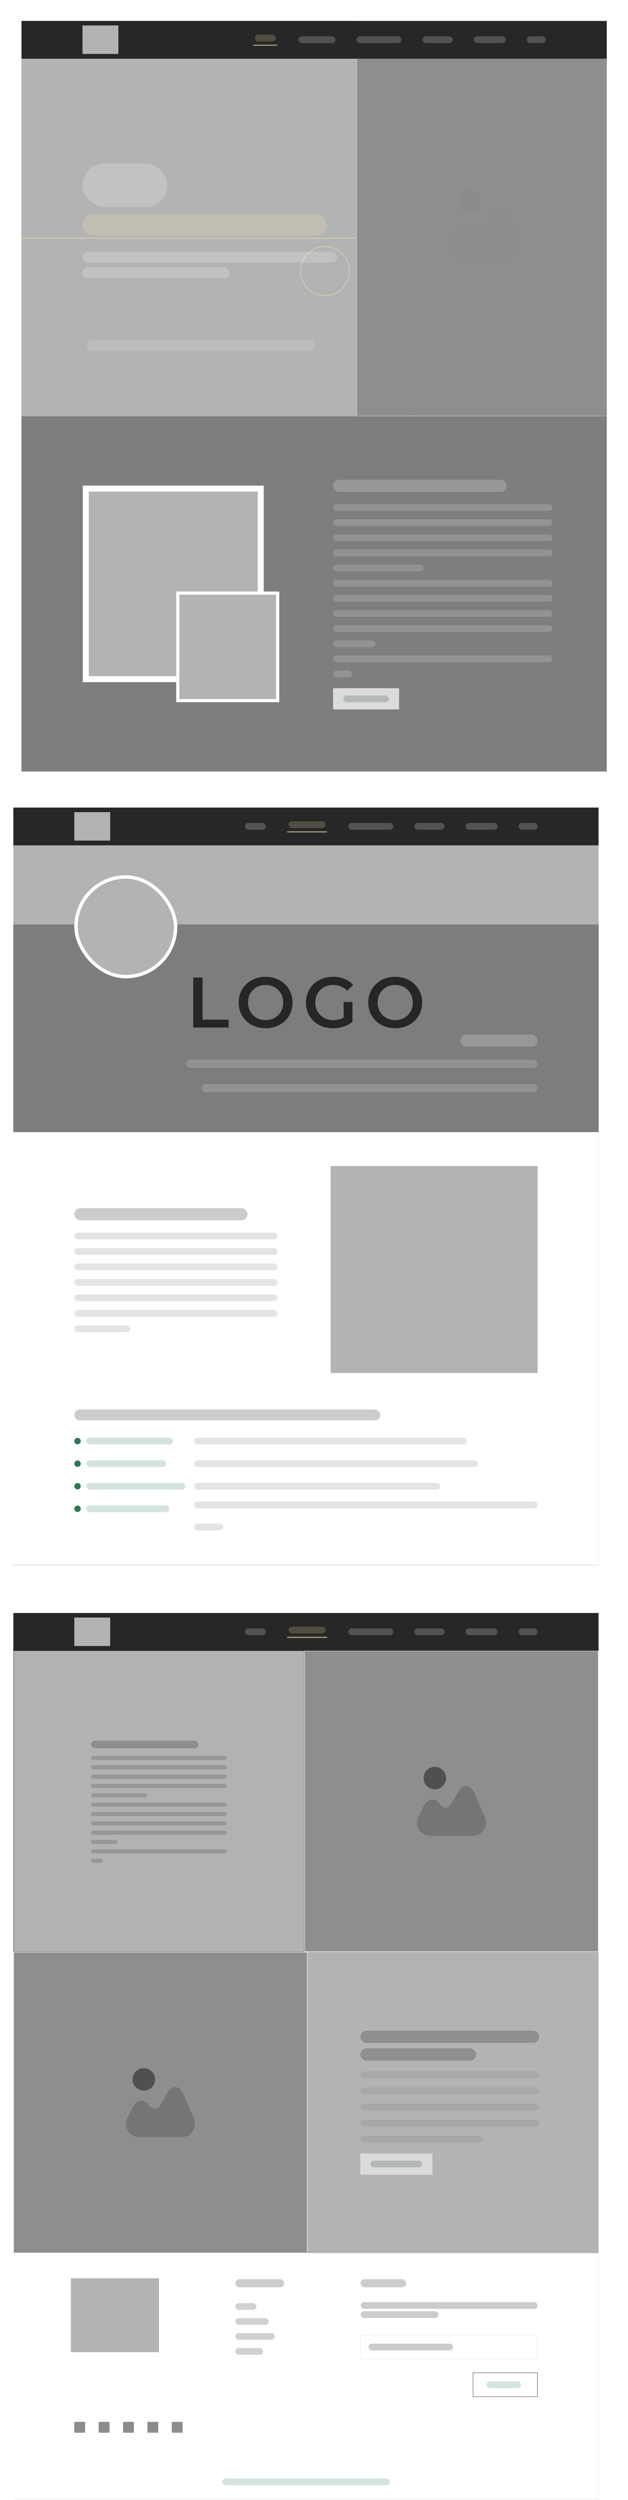 <svg width="564" height="2244" viewBox="0 0 564 2244" fill="none" xmlns="http://www.w3.org/2000/svg">
<g clip-path="url(#clip0_457_2193)" filter="url(#filter0_d_457_2193)">
<rect width="525.533" height="673.71" transform="translate(12 8)" fill="#272727"/>
<rect width="525.533" height="673.71" transform="translate(12 8)" fill="#B3B3B3"/>
<g clip-path="url(#clip1_457_2193)">
<circle cx="876.5" cy="1124.5" r="921" stroke="#F8E8B1" stroke-opacity="0.5"/>
<line x1="314.5" y1="8" x2="314.5" y2="1197" stroke="#F8E8B1" stroke-opacity="0.4"/>
<line x1="5" y1="203" x2="1194" y2="203" stroke="#F8E8B1" stroke-opacity="0.4"/>
<circle cx="284.5" cy="232.5" r="22" stroke="#F8E8B1" stroke-opacity="0.4"/>
<rect x="312.999" y="8.108" width="231.554" height="365.26" fill="#8E8E8E"/>
<rect x="312.999" y="8.108" width="231.554" height="365.26" stroke="white" stroke-width="0.216"/>
<g opacity="0.2">
<path opacity="0.4" d="M458.823 205.14L449.471 183.268C447.768 179.264 445.228 176.993 442.329 176.844C439.461 176.694 436.682 178.696 434.56 182.521L428.883 192.71C427.688 194.862 425.985 196.146 424.132 196.296C422.25 196.475 420.367 195.489 418.843 193.547L418.186 192.71C416.065 190.051 413.435 188.766 410.746 189.035C408.057 189.304 405.756 191.156 404.232 194.174L399.063 204.483C397.21 208.218 397.389 212.551 399.571 216.077C401.752 219.602 405.547 221.724 409.7 221.724H447.827C451.831 221.724 455.566 219.722 457.777 216.375C460.048 213.029 460.407 208.816 458.823 205.14Z" fill="#7C7C7C"/>
<path d="M413.853 179.922C419.431 179.922 423.953 175.4 423.953 169.822C423.953 164.244 419.431 159.723 413.853 159.723C408.276 159.723 403.754 164.244 403.754 169.822C403.754 175.4 408.276 179.922 413.853 179.922Z" fill="#7C7C7C"/>
</g>
<g opacity="0.2" clip-path="url(#clip2_457_2193)">
<rect x="70.391" y="294.652" width="205.85" height="9.732" rx="4.866" fill="white" fill-opacity="0.6"/>
</g>
<g opacity="0.2" clip-path="url(#clip3_457_2193)">
<rect x="66.742" y="136" width="76.249" height="38.928" rx="19.464" fill="white"/>
</g>
<g opacity="0.2" clip-path="url(#clip4_457_2193)">
<rect x="66.742" y="181.371" width="219.458" height="19.464" rx="9.732" fill="#F8E8B1"/>
</g>
<g opacity="0.2" clip-path="url(#clip5_457_2193)">
<rect x="66.742" y="215.148" width="228.704" height="9.732" rx="4.866" fill="white"/>
<rect x="66.742" y="229.176" width="132.019" height="9.732" rx="4.866" fill="white"/>
</g>
</g>
<g clip-path="url(#clip6_457_2193)">
<rect width="525.533" height="318.726" transform="translate(12 362.918)" fill="#7E7E7E"/>
<g opacity="0.01">
<rect width="525.533" height="339.711" transform="translate(12 358.355)" fill="#272727"/>
<rect width="525.533" height="339.711" transform="translate(12 358.355)" fill="#B3B3B3"/>
</g>
<g clip-path="url(#clip7_457_2193)">
<rect x="48.633" y="415.324" width="251.666" height="251.666" fill="#B3B3B3"/>
</g>
<rect x="69.723" y="427.789" width="157.058" height="171.04" stroke="white" stroke-width="5.36"/>
<g clip-path="url(#clip8_457_2193)">
<rect x="140.676" y="511.328" width="136.05" height="204.649" fill="#B3B3B3"/>
</g>
<rect x="152.328" y="521.582" width="89.714" height="96.472" stroke="white" stroke-width="2.796"/>
<g opacity="0.2" clip-path="url(#clip9_457_2193)">
<rect x="291.797" y="419.793" width="155.953" height="10.949" rx="5.474" fill="white"/>
</g>
<g opacity="0.2" clip-path="url(#clip10_457_2193)">
<rect x="291.797" y="441.695" width="197.075" height="6.083" rx="3.041" fill="#E8E8E8"/>
<rect x="291.797" y="455.281" width="197.075" height="6.083" rx="3.041" fill="#E8E8E8"/>
<rect x="291.797" y="468.867" width="197.075" height="6.083" rx="3.041" fill="#E8E8E8"/>
<rect x="291.797" y="482.453" width="197.075" height="6.083" rx="3.041" fill="#E8E8E8"/>
<rect x="291.797" y="496.035" width="81.109" height="6.083" rx="3.041" fill="#E8E8E8"/>
<rect x="291.797" y="509.621" width="197.075" height="6.083" rx="3.041" fill="#E8E8E8"/>
<rect x="291.797" y="523.207" width="197.075" height="6.083" rx="3.041" fill="#E8E8E8"/>
<rect x="291.797" y="536.793" width="197.075" height="6.083" rx="3.041" fill="#E8E8E8"/>
<rect x="291.797" y="550.379" width="197.075" height="6.083" rx="3.041" fill="#E8E8E8"/>
<rect x="291.797" y="563.965" width="38.124" height="6.083" rx="3.041" fill="#E8E8E8"/>
<rect x="291.797" y="577.551" width="197.075" height="6.083" rx="3.041" fill="#E8E8E8"/>
<rect x="291.797" y="591.133" width="17.199" height="6.083" rx="3.041" fill="#E8E8E8"/>
</g>
<rect width="59.288" height="19.043" transform="translate(291.797 606.949)" fill="#DBDBDB"/>
<g opacity="0.2" clip-path="url(#clip11_457_2193)">
<rect x="300.922" y="613.43" width="41.04" height="6.083" rx="3.041" fill="#14332D"/>
</g>
</g>
<rect width="525.533" height="33.904" transform="translate(12 8)" fill="#272727"/>
<rect x="66.742" y="12.074" width="32.216" height="25.547" fill="#B3B3B3"/>
<mask id="path-34-inside-1_457_2193" fill="white">
<path d="M220.012 19.656H241.845V30.042H220.012V19.656Z"/>
</mask>
<path d="M241.845 30.042V29.433H220.012V30.042V30.65H241.845V30.042Z" fill="#F8E8B1" mask="url(#path-34-inside-1_457_2193)"/>
<g opacity="0.2" clip-path="url(#clip12_457_2193)">
<rect x="221.531" y="20.285" width="18.792" height="6.083" rx="3.041" fill="#F8E8B1"/>
</g>
<g opacity="0.2" clip-path="url(#clip13_457_2193)">
<rect x="260.699" y="21.805" width="33.264" height="6.083" rx="3.041" fill="white"/>
</g>
<g opacity="0.2" clip-path="url(#clip14_457_2193)">
<rect x="312.82" y="21.805" width="40.392" height="6.083" rx="3.041" fill="white"/>
</g>
<g opacity="0.2" clip-path="url(#clip15_457_2193)">
<rect x="372.07" y="21.805" width="27.216" height="6.083" rx="3.041" fill="white"/>
</g>
<g opacity="0.2" clip-path="url(#clip16_457_2193)">
<rect x="418.141" y="21.805" width="28.728" height="6.083" rx="3.041" fill="white"/>
</g>
<g opacity="0.2" clip-path="url(#clip17_457_2193)">
<rect x="465.727" y="21.805" width="17.064" height="6.083" rx="3.041" fill="white"/>
</g>
</g>
<g clip-path="url(#clip18_457_2193)">
<rect width="525.533" height="679.759" transform="translate(12 724.91)" fill="#272727"/>
<rect width="525.533" height="679.759" transform="translate(12 724.91)" fill="#B3B3B3"/>
<g clip-path="url(#clip19_457_2193)">
<rect width="525.533" height="257.596" transform="translate(12 758.605)" fill="#272727"/>
<rect width="525.533" height="257.596" transform="translate(12 758.605)" fill="#7D7D7D"/>
<path d="M173.554 922.344V877.437H181.894V915.287H205.373V922.344H173.554ZM238.6 922.985C235.093 922.985 231.864 922.408 228.913 921.253C225.962 920.098 223.396 918.495 221.215 916.442C219.034 914.346 217.344 911.908 216.147 909.128C214.949 906.306 214.351 903.226 214.351 899.89C214.351 896.555 214.949 893.497 216.147 890.717C217.344 887.894 219.034 885.456 221.215 883.403C223.396 881.308 225.962 879.682 228.913 878.528C231.864 877.373 235.072 876.796 238.536 876.796C242.043 876.796 245.251 877.373 248.159 878.528C251.11 879.682 253.676 881.308 255.857 883.403C258.038 885.456 259.728 887.894 260.925 890.717C262.123 893.497 262.721 896.555 262.721 899.89C262.721 903.226 262.123 906.306 260.925 909.128C259.728 911.951 258.038 914.389 255.857 916.442C253.676 918.495 251.11 920.098 248.159 921.253C245.251 922.408 242.064 922.985 238.6 922.985ZM238.536 915.672C240.803 915.672 242.898 915.287 244.823 914.517C246.748 913.747 248.415 912.657 249.827 911.245C251.238 909.791 252.329 908.123 253.099 906.242C253.911 904.317 254.318 902.2 254.318 899.89C254.318 897.581 253.911 895.485 253.099 893.604C252.329 891.679 251.238 890.011 249.827 888.6C248.415 887.146 246.748 886.034 244.823 885.264C242.898 884.494 240.803 884.109 238.536 884.109C236.269 884.109 234.174 884.494 232.249 885.264C230.367 886.034 228.699 887.146 227.245 888.6C225.834 890.011 224.722 891.679 223.909 893.604C223.139 895.485 222.755 897.581 222.755 899.89C222.755 902.157 223.139 904.253 223.909 906.177C224.722 908.102 225.834 909.791 227.245 911.245C228.657 912.657 230.325 913.747 232.249 914.517C234.174 915.287 236.269 915.672 238.536 915.672ZM298.954 922.985C295.447 922.985 292.218 922.429 289.267 921.317C286.359 920.163 283.815 918.559 281.633 916.506C279.452 914.41 277.763 911.951 276.565 909.128C275.368 906.306 274.769 903.226 274.769 899.89C274.769 896.555 275.368 893.475 276.565 890.653C277.763 887.83 279.452 885.392 281.633 883.339C283.857 881.244 286.445 879.64 289.396 878.528C292.347 877.373 295.576 876.796 299.083 876.796C302.889 876.796 306.311 877.416 309.347 878.656C312.426 879.896 315.014 881.714 317.11 884.109L311.849 889.241C310.096 887.488 308.192 886.205 306.14 885.392C304.129 884.537 301.905 884.109 299.468 884.109C297.115 884.109 294.934 884.494 292.924 885.264C290.914 886.034 289.182 887.124 287.728 888.535C286.274 889.947 285.14 891.615 284.328 893.539C283.558 895.464 283.173 897.581 283.173 899.89C283.173 902.157 283.558 904.253 284.328 906.177C285.14 908.102 286.274 909.791 287.728 911.245C289.182 912.657 290.893 913.747 292.86 914.517C294.827 915.287 297.009 915.672 299.404 915.672C301.627 915.672 303.766 915.33 305.819 914.645C307.914 913.918 309.903 912.721 311.785 911.053L316.532 917.276C314.18 919.158 311.443 920.59 308.321 921.574C305.241 922.515 302.119 922.985 298.954 922.985ZM308.641 916.185V899.377H316.532V917.276L308.641 916.185ZM354.989 922.985C351.482 922.985 348.253 922.408 345.302 921.253C342.351 920.098 339.785 918.495 337.604 916.442C335.423 914.346 333.733 911.908 332.536 909.128C331.338 906.306 330.739 903.226 330.739 899.89C330.739 896.555 331.338 893.497 332.536 890.717C333.733 887.894 335.423 885.456 337.604 883.403C339.785 881.308 342.351 879.682 345.302 878.528C348.253 877.373 351.461 876.796 354.925 876.796C358.432 876.796 361.639 877.373 364.548 878.528C367.499 879.682 370.065 881.308 372.246 883.403C374.427 885.456 376.117 887.894 377.314 890.717C378.512 893.497 379.11 896.555 379.11 899.89C379.11 903.226 378.512 906.306 377.314 909.128C376.117 911.951 374.427 914.389 372.246 916.442C370.065 918.495 367.499 920.098 364.548 921.253C361.639 922.408 358.453 922.985 354.989 922.985ZM354.925 915.672C357.192 915.672 359.287 915.287 361.212 914.517C363.136 913.747 364.804 912.657 366.216 911.245C367.627 909.791 368.718 908.123 369.487 906.242C370.3 904.317 370.706 902.2 370.706 899.89C370.706 897.581 370.3 895.485 369.487 893.604C368.718 891.679 367.627 890.011 366.216 888.6C364.804 887.146 363.136 886.034 361.212 885.264C359.287 884.494 357.192 884.109 354.925 884.109C352.658 884.109 350.563 884.494 348.638 885.264C346.756 886.034 345.088 887.146 343.634 888.6C342.223 890.011 341.111 891.679 340.298 893.604C339.528 895.485 339.143 897.581 339.143 899.89C339.143 902.157 339.528 904.253 340.298 906.177C341.111 908.102 342.223 909.791 343.634 911.245C345.045 912.657 346.713 913.747 348.638 914.517C350.563 915.287 352.658 915.672 354.925 915.672Z" fill="#262626"/>
<g opacity="0.2" clip-path="url(#clip20_457_2193)">
<rect x="413.453" y="928.66" width="69.337" height="10.949" rx="5.474" fill="white"/>
</g>
<g opacity="0.2" clip-path="url(#clip21_457_2193)">
<rect x="167.105" y="951.211" width="315.685" height="7.299" rx="3.65" fill="#E8E8E8"/>
<rect x="181.141" y="973.07" width="301.649" height="7.299" rx="3.65" fill="#E8E8E8"/>
</g>
<g clip-path="url(#clip22_457_2193)">
<rect width="525.533" height="71.166" transform="translate(12 758.605)" fill="white"/>
<rect x="12" y="626.918" width="531.611" height="462.887" fill="#B3B3B3"/>
</g>
<g clip-path="url(#clip23_457_2193)">
<rect x="66.742" y="785.676" width="92.455" height="92.455" rx="46.227" fill="white"/>
<rect x="65.371" y="784.395" width="108.23" height="162.802" fill="#B3B3B3"/>
</g>
<rect x="68.263" y="787.196" width="89.414" height="89.414" rx="44.707" stroke="white" stroke-width="3.041"/>
</g>
<rect width="525.533" height="388.371" transform="translate(12 1016.2)" fill="white"/>
<g opacity="0.2" clip-path="url(#clip24_457_2193)">
<rect x="66.742" y="1084.47" width="155.521" height="10.949" rx="5.474" fill="black"/>
</g>
<g opacity="0.2" clip-path="url(#clip25_457_2193)">
<rect x="66.742" y="1106.38" width="182.477" height="6.083" rx="3.041" fill="#777777"/>
<rect x="66.742" y="1120.27" width="182.477" height="6.083" rx="3.041" fill="#777777"/>
<rect x="66.742" y="1134.16" width="182.477" height="6.083" rx="3.041" fill="#777777"/>
<rect x="66.742" y="1148.05" width="182.477" height="6.083" rx="3.041" fill="#777777"/>
<rect x="66.742" y="1161.94" width="182.477" height="6.083" rx="3.041" fill="#777777"/>
<rect x="66.742" y="1175.83" width="182.477" height="6.083" rx="3.041" fill="#777777"/>
<rect x="66.742" y="1189.72" width="50.166" height="6.083" rx="3.041" fill="#777777"/>
</g>
<g clip-path="url(#clip26_457_2193)">
<rect width="185.822" height="185.822" transform="translate(296.969 1046.61)" fill="white"/>
<rect x="293.926" y="1023.5" width="195.106" height="293.483" fill="#B3B3B3"/>
</g>
<g opacity="0.2" clip-path="url(#clip27_457_2193)">
<rect x="66.742" y="1265.22" width="274.755" height="9.732" rx="4.866" fill="black"/>
</g>
<circle cx="69.631" cy="1293.53" r="2.889" fill="#297A53"/>
<g opacity="0.2" clip-path="url(#clip28_457_2193)">
<rect x="77.387" y="1290.49" width="77.761" height="6.083" rx="3.041" fill="#297A53"/>
</g>
<g opacity="0.2" clip-path="url(#clip29_457_2193)">
<rect x="174.402" y="1290.49" width="244.73" height="6.083" rx="3.041" fill="#777777"/>
</g>
<circle cx="69.631" cy="1313.79" r="2.889" fill="#297A53"/>
<g opacity="0.2" clip-path="url(#clip30_457_2193)">
<rect x="77.387" y="1310.75" width="71.929" height="6.083" rx="3.041" fill="#297A53"/>
</g>
<g opacity="0.2" clip-path="url(#clip31_457_2193)">
<rect x="174.402" y="1310.75" width="254.882" height="6.083" rx="3.041" fill="#777777"/>
</g>
<circle cx="69.631" cy="1334.05" r="2.889" fill="#297A53"/>
<g opacity="0.2" clip-path="url(#clip32_457_2193)">
<rect x="77.387" y="1331.01" width="89.209" height="6.083" rx="3.041" fill="#297A53"/>
</g>
<g opacity="0.2" clip-path="url(#clip33_457_2193)">
<rect x="174.402" y="1331.01" width="221.186" height="6.083" rx="3.041" fill="#777777"/>
</g>
<circle cx="69.631" cy="1354.31" r="2.889" fill="#297A53"/>
<g opacity="0.2" clip-path="url(#clip34_457_2193)">
<rect x="77.387" y="1351.27" width="74.737" height="6.083" rx="3.041" fill="#297A53"/>
</g>
<g opacity="0.2" clip-path="url(#clip35_457_2193)">
<rect x="174.402" y="1347.83" width="308.386" height="6.083" rx="3.041" fill="#777777"/>
<rect x="174.402" y="1367.66" width="26.201" height="6.083" rx="3.041" fill="#777777"/>
</g>
<rect width="525.533" height="33.904" transform="translate(12 724.91)" fill="#272727"/>
<rect x="66.742" y="728.984" width="32.216" height="25.547" fill="#B3B3B3"/>
<g opacity="0.2" clip-path="url(#clip36_457_2193)">
<rect x="220.012" y="738.715" width="18.792" height="6.083" rx="3.041" fill="white"/>
</g>
<mask id="path-75-inside-2_457_2193" fill="white">
<path d="M257.66 736.566H293.966V746.952H257.66V736.566Z"/>
</mask>
<path d="M293.966 746.952V746.343H257.66V746.952V747.56H293.966V746.952Z" fill="#F8E8B1" mask="url(#path-75-inside-2_457_2193)"/>
<g opacity="0.2" clip-path="url(#clip37_457_2193)">
<rect x="259.18" y="737.195" width="33.264" height="6.083" rx="3.041" fill="#F8E8B1"/>
</g>
<g opacity="0.2" clip-path="url(#clip38_457_2193)">
<rect x="312.82" y="738.715" width="40.392" height="6.083" rx="3.041" fill="white"/>
</g>
<g opacity="0.2" clip-path="url(#clip39_457_2193)">
<rect x="372.07" y="738.715" width="27.216" height="6.083" rx="3.041" fill="white"/>
</g>
<g opacity="0.2" clip-path="url(#clip40_457_2193)">
<rect x="418.141" y="738.715" width="28.728" height="6.083" rx="3.041" fill="white"/>
</g>
<g opacity="0.2" clip-path="url(#clip41_457_2193)">
<rect x="465.727" y="738.715" width="17.064" height="6.083" rx="3.041" fill="white"/>
</g>
</g>
<g clip-path="url(#clip42_457_2193)">
<rect width="525.533" height="795.752" transform="translate(12 1447.87)" fill="#272727"/>
<rect width="525.533" height="795.752" transform="translate(12 1447.87)" fill="#B3B3B3"/>
<rect width="525.533" height="222.926" transform="translate(12 2020.74)" fill="white"/>
<rect x="66.742" y="2173.91" width="9.72" height="9.72" fill="#8C8C8C"/>
<rect x="88.629" y="2173.91" width="9.72" height="9.72" fill="#8C8C8C"/>
<rect x="110.512" y="2173.91" width="9.72" height="9.72" fill="#8C8C8C"/>
<rect x="132.398" y="2173.91" width="9.72" height="9.72" fill="#8C8C8C"/>
<rect x="154.281" y="2173.91" width="9.72" height="9.72" fill="#8C8C8C"/>
<rect x="63.703" y="2045.07" width="79.073" height="66.3" fill="#B3B3B3"/>
<g opacity="0.2" clip-path="url(#clip43_457_2193)">
<rect x="211.332" y="2045.85" width="43.848" height="7.299" rx="3.65" fill="black"/>
</g>
<g opacity="0.2" clip-path="url(#clip44_457_2193)">
<rect x="211.332" y="2067.33" width="19.008" height="6.083" rx="3.041" fill="#1B1B1B"/>
</g>
<g opacity="0.2" clip-path="url(#clip45_457_2193)">
<rect x="211.332" y="2080.76" width="30.024" height="6.083" rx="3.041" fill="#1B1B1B"/>
</g>
<g opacity="0.2" clip-path="url(#clip46_457_2193)">
<rect x="211.332" y="2094.18" width="35.424" height="6.083" rx="3.041" fill="#1B1B1B"/>
</g>
<g opacity="0.2" clip-path="url(#clip47_457_2193)">
<rect x="211.332" y="2107.61" width="25.056" height="6.083" rx="3.041" fill="#1B1B1B"/>
</g>
<g opacity="0.2" clip-path="url(#clip48_457_2193)">
<rect x="323.734" y="2045.85" width="41.04" height="7.299" rx="3.65" fill="black"/>
</g>
<g opacity="0.2" clip-path="url(#clip49_457_2193)">
<rect x="324.039" y="2066.4" width="158.755" height="6.083" rx="3.041" fill="black"/>
<rect x="324.039" y="2074.57" width="69.775" height="6.083" rx="3.041" fill="black"/>
</g>
<rect x="323.886" y="2096.01" width="158.755" height="21.422" stroke="#E2E2E2" stroke-width="0.304"/>
<g opacity="0.2" clip-path="url(#clip50_457_2193)">
<rect x="331.035" y="2103.68" width="75.817" height="6.083" rx="3.041" fill="black"/>
</g>
<rect x="424.855" y="2129.9" width="57.784" height="21.422" stroke="#1B1B1B" stroke-width="0.304"/>
<g opacity="0.2" clip-path="url(#clip51_457_2193)">
<rect x="436.867" y="2137.57" width="31.104" height="6.083" rx="3.041" fill="#297A53"/>
</g>
<g opacity="0.2" clip-path="url(#clip52_457_2193)">
<rect x="199.535" y="2224.71" width="150.553" height="6.083" rx="3.041" fill="#297A53"/>
</g>
<rect x="12.108" y="1481.74" width="261.147" height="270.219" fill="#B2B2B2"/>
<rect x="12.108" y="1481.74" width="261.147" height="270.219" stroke="#1E1E1E" stroke-width="0.216"/>
<g opacity="0.2" clip-path="url(#clip53_457_2193)">
<rect x="81.766" y="1562.52" width="96.445" height="6.768" rx="3.384" fill="black"/>
</g>
<g opacity="0.2" clip-path="url(#clip54_457_2193)">
<rect x="81.766" y="1576.05" width="121.825" height="3.76" rx="1.88" fill="#2F2F2F"/>
<rect x="81.766" y="1584.45" width="121.825" height="3.76" rx="1.88" fill="#2F2F2F"/>
<rect x="81.766" y="1592.84" width="121.825" height="3.76" rx="1.88" fill="#2F2F2F"/>
<rect x="81.766" y="1601.23" width="121.825" height="3.76" rx="1.88" fill="#2F2F2F"/>
<rect x="81.766" y="1609.62" width="50.197" height="3.76" rx="1.88" fill="#2F2F2F"/>
<rect x="81.766" y="1618.01" width="121.825" height="3.76" rx="1.88" fill="#2F2F2F"/>
<rect x="81.766" y="1626.41" width="121.825" height="3.76" rx="1.88" fill="#2F2F2F"/>
<rect x="81.766" y="1634.8" width="121.825" height="3.76" rx="1.88" fill="#2F2F2F"/>
<rect x="81.766" y="1643.19" width="121.825" height="3.76" rx="1.88" fill="#2F2F2F"/>
<rect x="81.766" y="1651.58" width="23.688" height="3.76" rx="1.88" fill="#2F2F2F"/>
<rect x="81.766" y="1659.97" width="121.825" height="3.76" rx="1.88" fill="#2F2F2F"/>
<rect x="81.766" y="1668.36" width="10.716" height="3.76" rx="1.88" fill="#2F2F2F"/>
</g>
<rect x="273.579" y="1481.84" width="263.739" height="270.003" fill="#8E8E8E"/>
<rect x="273.579" y="1481.84" width="263.739" height="270.003" stroke="white" stroke-width="0.432"/>
<g opacity="0.6">
<path opacity="0.4" d="M435.499 1631.36L426.146 1609.49C424.443 1605.48 421.903 1603.21 419.005 1603.06C416.137 1602.91 413.358 1604.92 411.236 1608.74L405.559 1618.93C404.364 1621.08 402.661 1622.37 400.808 1622.51C398.926 1622.69 397.043 1621.71 395.519 1619.77L394.862 1618.93C392.74 1616.27 390.111 1614.98 387.422 1615.25C384.732 1615.52 382.432 1617.38 380.908 1620.39L375.738 1630.7C373.886 1634.44 374.065 1638.77 376.246 1642.3C378.428 1645.82 382.222 1647.94 386.376 1647.94H424.503C428.507 1647.94 432.242 1645.94 434.453 1642.59C436.724 1639.25 437.083 1635.03 435.499 1631.36Z" fill="#272727"/>
<path d="M390.529 1606.14C396.107 1606.14 400.629 1601.62 400.629 1596.04C400.629 1590.46 396.107 1585.94 390.529 1585.94C384.951 1585.94 380.43 1590.46 380.43 1596.04C380.43 1601.62 384.951 1606.14 390.529 1606.14Z" fill="#272727"/>
</g>
<rect x="12.216" y="1752.28" width="263.739" height="270.003" fill="#8E8E8E"/>
<rect x="12.216" y="1752.28" width="263.739" height="270.003" stroke="white" stroke-width="0.432"/>
<g opacity="0.6">
<path opacity="0.4" d="M174.136 1901.79L164.783 1879.92C163.08 1875.92 160.54 1873.65 157.642 1873.5C154.773 1873.35 151.994 1875.35 149.873 1879.17L144.196 1889.36C143 1891.51 141.297 1892.8 139.445 1892.95C137.562 1893.13 135.68 1892.14 134.156 1890.2L133.499 1889.36C131.377 1886.7 128.748 1885.42 126.058 1885.69C123.369 1885.96 121.068 1887.81 119.544 1890.83L114.375 1901.14C112.523 1904.87 112.702 1909.2 114.883 1912.73C117.064 1916.25 120.859 1918.38 125.013 1918.38H163.14C167.144 1918.38 170.879 1916.37 173.09 1913.03C175.361 1909.68 175.719 1905.47 174.136 1901.79Z" fill="#272727"/>
<path d="M129.166 1876.57C134.744 1876.57 139.265 1872.05 139.265 1866.47C139.265 1860.9 134.744 1856.38 129.166 1856.38C123.588 1856.38 119.066 1860.9 119.066 1866.47C119.066 1872.05 123.588 1876.57 129.166 1876.57Z" fill="#272727"/>
</g>
<rect width="261.363" height="270.37" transform="translate(276.172 1752.06)" fill="white"/>
<rect width="261.363" height="270.37" transform="translate(276.172 1752.06)" fill="#B3B3B3"/>
<g opacity="0.2" clip-path="url(#clip55_457_2193)">
<rect x="323.613" y="1822.79" width="160.58" height="10.949" rx="5.474" fill="black"/>
<rect x="323.613" y="1838.62" width="104.023" height="10.949" rx="5.474" fill="black"/>
</g>
<g opacity="0.2" clip-path="url(#clip56_457_2193)">
<rect x="323.613" y="1859.3" width="160.58" height="6.083" rx="3.041" fill="#777777"/>
<rect x="323.613" y="1873.77" width="160.58" height="6.083" rx="3.041" fill="#777777"/>
<rect x="323.613" y="1888.23" width="160.58" height="6.083" rx="3.041" fill="#777777"/>
<rect x="323.613" y="1902.69" width="160.58" height="6.083" rx="3.041" fill="#777777"/>
<rect x="323.613" y="1917.16" width="109.801" height="6.083" rx="3.041" fill="#777777"/>
</g>
<rect width="64.688" height="19.043" transform="translate(323.613 1932.97)" fill="#DBDBDB"/>
<g opacity="0.2" clip-path="url(#clip57_457_2193)">
<rect x="332.738" y="1939.45" width="46.44" height="6.083" rx="3.041" fill="#14332D"/>
</g>
<rect width="525.533" height="33.904" transform="translate(12 1447.87)" fill="#272727"/>
<rect x="66.742" y="1451.95" width="32.216" height="25.547" fill="#B3B3B3"/>
<g opacity="0.2" clip-path="url(#clip58_457_2193)">
<rect x="220.012" y="1461.68" width="18.792" height="6.083" rx="3.041" fill="white"/>
</g>
<mask id="path-131-inside-3_457_2193" fill="white">
<path d="M257.66 1459.53H293.966V1469.91H257.66V1459.53Z"/>
</mask>
<path d="M293.966 1469.91V1469.3H257.66V1469.91V1470.52H293.966V1469.91Z" fill="#F8E8B1" mask="url(#path-131-inside-3_457_2193)"/>
<g opacity="0.2" clip-path="url(#clip59_457_2193)">
<rect x="259.18" y="1460.16" width="33.264" height="6.083" rx="3.041" fill="#F8E8B1"/>
</g>
<g opacity="0.2" clip-path="url(#clip60_457_2193)">
<rect x="312.82" y="1461.68" width="40.392" height="6.083" rx="3.041" fill="white"/>
</g>
<g opacity="0.2" clip-path="url(#clip61_457_2193)">
<rect x="372.07" y="1461.68" width="27.216" height="6.083" rx="3.041" fill="white"/>
</g>
<g opacity="0.2" clip-path="url(#clip62_457_2193)">
<rect x="418.141" y="1461.68" width="28.728" height="6.083" rx="3.041" fill="white"/>
</g>
<g opacity="0.2" clip-path="url(#clip63_457_2193)">
<rect x="465.727" y="1461.68" width="17.064" height="6.083" rx="3.041" fill="white"/>
</g>
</g>
<defs>
<filter id="filter0_d_457_2193" x="0.919" y="0.375" width="562.381" height="710.561" filterUnits="userSpaceOnUse" color-interpolation-filters="sRGB">
<feFlood flood-opacity="0" result="BackgroundImageFix"/>
<feColorMatrix in="SourceAlpha" type="matrix" values="0 0 0 0 0 0 0 0 0 0 0 0 0 0 0 0 0 0 127 0" result="hardAlpha"/>
<feMorphology radius="4.32" operator="dilate" in="SourceAlpha" result="effect1_dropShadow_457_2193"/>
<feOffset dx="7.344" dy="10.8"/>
<feGaussianBlur stdDeviation="7.052"/>
<feComposite in2="hardAlpha" operator="out"/>
<feColorMatrix type="matrix" values="0 0 0 0 0.299 0 0 0 0 0.336 0 0 0 0 0.312 0 0 0 0.27 0"/>
<feBlend mode="normal" in2="BackgroundImageFix" result="effect1_dropShadow_457_2193"/>
<feBlend mode="normal" in="SourceGraphic" in2="effect1_dropShadow_457_2193" result="shape"/>
</filter>
<clipPath id="clip0_457_2193">
<rect width="525.533" height="673.71" fill="white" transform="translate(12 8)"/>
</clipPath>
<clipPath id="clip1_457_2193">
<rect width="525.533" height="354.309" fill="white" transform="translate(12 8)"/>
</clipPath>
<clipPath id="clip2_457_2193">
<rect width="206.282" height="11.88" fill="white" transform="translate(70.391 293.578)"/>
</clipPath>
<clipPath id="clip3_457_2193">
<rect width="219.458" height="47.52" fill="white" transform="translate(66.742 131.703)"/>
</clipPath>
<clipPath id="clip4_457_2193">
<rect width="219.458" height="23.76" fill="white" transform="translate(66.742 179.223)"/>
</clipPath>
<clipPath id="clip5_457_2193">
<rect width="228.704" height="23.76" fill="white" transform="translate(66.742 215.148)"/>
</clipPath>
<clipPath id="clip6_457_2193">
<rect width="525.533" height="318.726" fill="white" transform="translate(12 362.918)"/>
</clipPath>
<clipPath id="clip7_457_2193">
<rect x="67.043" y="425.109" width="162.418" height="176.399" fill="white"/>
</clipPath>
<clipPath id="clip8_457_2193">
<rect x="150.93" y="520.184" width="92.511" height="99.268" fill="white"/>
</clipPath>
<clipPath id="clip9_457_2193">
<rect width="197.075" height="13.392" fill="white" transform="translate(291.797 418.57)"/>
</clipPath>
<clipPath id="clip10_457_2193">
<rect width="197.075" height="155.521" fill="white" transform="translate(291.797 441.695)"/>
</clipPath>
<clipPath id="clip11_457_2193">
<rect width="41.04" height="12.96" fill="white" transform="translate(300.922 609.992)"/>
</clipPath>
<clipPath id="clip12_457_2193">
<rect width="18.792" height="7.344" fill="white" transform="translate(221.531 19.656)"/>
</clipPath>
<clipPath id="clip13_457_2193">
<rect width="33.264" height="7.344" fill="white" transform="translate(260.699 21.176)"/>
</clipPath>
<clipPath id="clip14_457_2193">
<rect width="40.392" height="7.344" fill="white" transform="translate(312.82 21.176)"/>
</clipPath>
<clipPath id="clip15_457_2193">
<rect width="27.216" height="7.344" fill="white" transform="translate(372.07 21.176)"/>
</clipPath>
<clipPath id="clip16_457_2193">
<rect width="28.728" height="7.344" fill="white" transform="translate(418.141 21.176)"/>
</clipPath>
<clipPath id="clip17_457_2193">
<rect width="17.064" height="7.344" fill="white" transform="translate(465.727 21.176)"/>
</clipPath>
<clipPath id="clip18_457_2193">
<rect width="525.533" height="679.759" fill="white" transform="translate(12 724.91)"/>
</clipPath>
<clipPath id="clip19_457_2193">
<rect width="525.533" height="257.596" fill="white" transform="translate(12 758.605)"/>
</clipPath>
<clipPath id="clip20_457_2193">
<rect width="315.685" height="14.688" fill="white" transform="translate(167.105 926.789)"/>
</clipPath>
<clipPath id="clip21_457_2193">
<rect width="315.685" height="29.16" fill="white" transform="translate(167.105 951.211)"/>
</clipPath>
<clipPath id="clip22_457_2193">
<rect width="525.533" height="71.166" fill="white" transform="translate(12 758.605)"/>
</clipPath>
<clipPath id="clip23_457_2193">
<rect x="66.742" y="785.676" width="92.455" height="92.455" rx="46.227" fill="white"/>
</clipPath>
<clipPath id="clip24_457_2193">
<rect width="182.477" height="13.392" fill="white" transform="translate(66.742 1083.25)"/>
</clipPath>
<clipPath id="clip25_457_2193">
<rect width="182.477" height="89.425" fill="white" transform="translate(66.742 1106.38)"/>
</clipPath>
<clipPath id="clip26_457_2193">
<rect width="185.822" height="185.822" fill="white" transform="translate(296.969 1046.61)"/>
</clipPath>
<clipPath id="clip27_457_2193">
<rect width="416.047" height="14.472" fill="white" transform="translate(66.742 1262.85)"/>
</clipPath>
<clipPath id="clip28_457_2193">
<rect width="89.718" height="12.96" fill="white" transform="translate(77.387 1287.05)"/>
</clipPath>
<clipPath id="clip29_457_2193">
<rect width="308.386" height="12.96" fill="white" transform="translate(174.402 1287.05)"/>
</clipPath>
<clipPath id="clip30_457_2193">
<rect width="89.718" height="12.96" fill="white" transform="translate(77.387 1307.31)"/>
</clipPath>
<clipPath id="clip31_457_2193">
<rect width="308.386" height="12.96" fill="white" transform="translate(174.402 1307.31)"/>
</clipPath>
<clipPath id="clip32_457_2193">
<rect width="89.718" height="12.96" fill="white" transform="translate(77.387 1327.57)"/>
</clipPath>
<clipPath id="clip33_457_2193">
<rect width="308.386" height="12.96" fill="white" transform="translate(174.402 1327.57)"/>
</clipPath>
<clipPath id="clip34_457_2193">
<rect width="89.718" height="12.96" fill="white" transform="translate(77.387 1347.83)"/>
</clipPath>
<clipPath id="clip35_457_2193">
<rect width="308.386" height="25.92" fill="white" transform="translate(174.402 1347.83)"/>
</clipPath>
<clipPath id="clip36_457_2193">
<rect width="18.792" height="7.344" fill="white" transform="translate(220.012 738.086)"/>
</clipPath>
<clipPath id="clip37_457_2193">
<rect width="33.264" height="7.344" fill="white" transform="translate(259.18 736.566)"/>
</clipPath>
<clipPath id="clip38_457_2193">
<rect width="40.392" height="7.344" fill="white" transform="translate(312.82 738.086)"/>
</clipPath>
<clipPath id="clip39_457_2193">
<rect width="27.216" height="7.344" fill="white" transform="translate(372.07 738.086)"/>
</clipPath>
<clipPath id="clip40_457_2193">
<rect width="28.728" height="7.344" fill="white" transform="translate(418.141 738.086)"/>
</clipPath>
<clipPath id="clip41_457_2193">
<rect width="17.064" height="7.344" fill="white" transform="translate(465.727 738.086)"/>
</clipPath>
<clipPath id="clip42_457_2193">
<rect width="525.533" height="795.752" fill="white" transform="translate(12 1447.87)"/>
</clipPath>
<clipPath id="clip43_457_2193">
<rect width="43.848" height="8.856" fill="white" transform="translate(211.332 2045.07)"/>
</clipPath>
<clipPath id="clip44_457_2193">
<rect width="19.008" height="7.344" fill="white" transform="translate(211.332 2066.7)"/>
</clipPath>
<clipPath id="clip45_457_2193">
<rect width="30.024" height="7.344" fill="white" transform="translate(211.332 2080.13)"/>
</clipPath>
<clipPath id="clip46_457_2193">
<rect width="35.424" height="7.344" fill="white" transform="translate(211.332 2093.55)"/>
</clipPath>
<clipPath id="clip47_457_2193">
<rect width="25.056" height="7.344" fill="white" transform="translate(211.332 2106.98)"/>
</clipPath>
<clipPath id="clip48_457_2193">
<rect width="159.059" height="8.856" fill="white" transform="translate(323.734 2045.07)"/>
</clipPath>
<clipPath id="clip49_457_2193">
<rect width="158.755" height="14.256" fill="white" transform="translate(324.039 2066.4)"/>
</clipPath>
<clipPath id="clip50_457_2193">
<rect width="75.817" height="7.128" fill="white" transform="translate(331.035 2103.16)"/>
</clipPath>
<clipPath id="clip51_457_2193">
<rect width="31.104" height="7.128" fill="white" transform="translate(436.867 2137.05)"/>
</clipPath>
<clipPath id="clip52_457_2193">
<rect width="150.553" height="7.128" fill="white" transform="translate(199.535 2224.19)"/>
</clipPath>
<clipPath id="clip53_457_2193">
<rect width="121.825" height="8.272" fill="white" transform="translate(81.766 1561.77)"/>
</clipPath>
<clipPath id="clip54_457_2193">
<rect width="121.825" height="96.069" fill="white" transform="translate(81.766 1576.05)"/>
</clipPath>
<clipPath id="clip55_457_2193">
<rect width="160.58" height="26.784" fill="white" transform="translate(323.613 1822.79)"/>
</clipPath>
<clipPath id="clip56_457_2193">
<rect width="160.58" height="63.937" fill="white" transform="translate(323.613 1859.3)"/>
</clipPath>
<clipPath id="clip57_457_2193">
<rect width="46.44" height="12.96" fill="white" transform="translate(332.738 1936.01)"/>
</clipPath>
<clipPath id="clip58_457_2193">
<rect width="18.792" height="7.344" fill="white" transform="translate(220.012 1461.05)"/>
</clipPath>
<clipPath id="clip59_457_2193">
<rect width="33.264" height="7.344" fill="white" transform="translate(259.18 1459.53)"/>
</clipPath>
<clipPath id="clip60_457_2193">
<rect width="40.392" height="7.344" fill="white" transform="translate(312.82 1461.05)"/>
</clipPath>
<clipPath id="clip61_457_2193">
<rect width="27.216" height="7.344" fill="white" transform="translate(372.07 1461.05)"/>
</clipPath>
<clipPath id="clip62_457_2193">
<rect width="28.728" height="7.344" fill="white" transform="translate(418.141 1461.05)"/>
</clipPath>
<clipPath id="clip63_457_2193">
<rect width="17.064" height="7.344" fill="white" transform="translate(465.727 1461.05)"/>
</clipPath>
</defs>
</svg>
